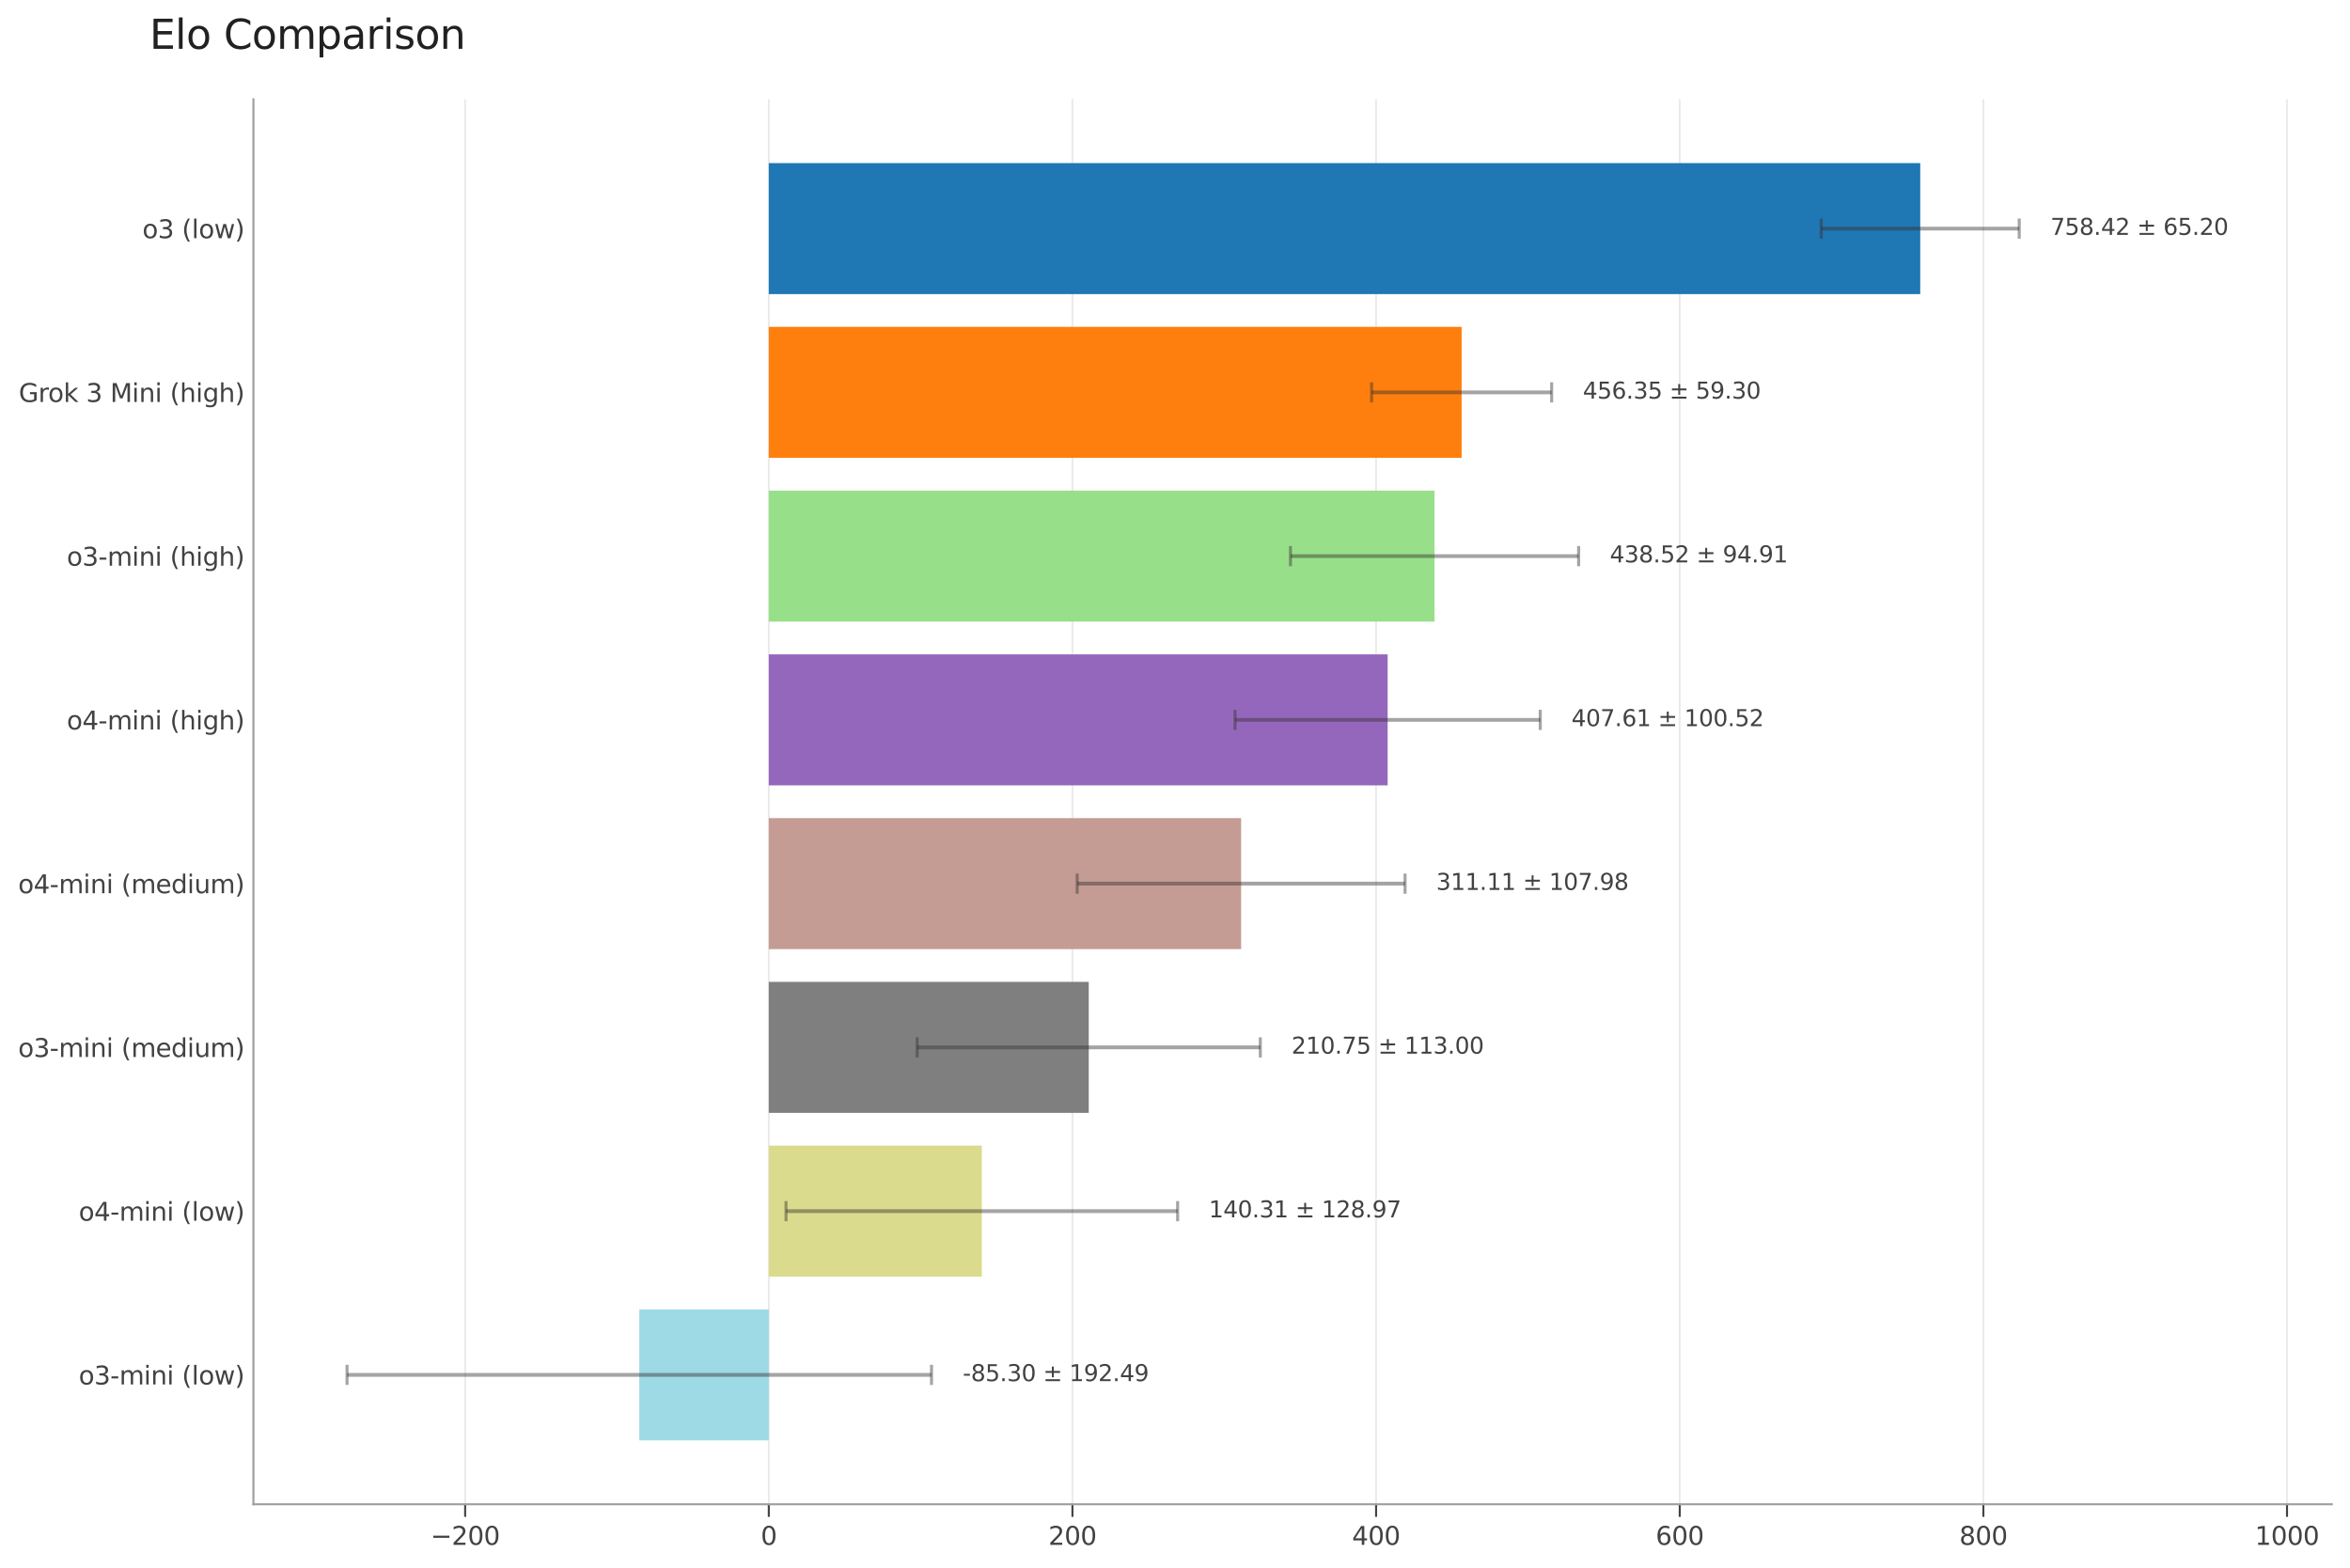 <?xml version="1.0" encoding="utf-8" standalone="no"?>
<!DOCTYPE svg PUBLIC "-//W3C//DTD SVG 1.1//EN"
  "http://www.w3.org/Graphics/SVG/1.1/DTD/svg11.dtd">
<svg xmlns:xlink="http://www.w3.org/1999/xlink" width="931.983pt" height="621.916pt" viewBox="0 0 931.983 621.916" xmlns="http://www.w3.org/2000/svg" version="1.1">
 <defs>
  <style type="text/css">*{stroke-linejoin: round; stroke-linecap: butt}</style>
 </defs>
 <g id="figure_1">
  <g id="patch_1">
   <path d="M 0 621.916 
L 931.983 621.916 
L 931.983 0 
L 0 0 
z
" style="fill: #ffffff"/>
  </g>
  <g id="axes_1">
   <g id="patch_2">
    <path d="M 100.503 596.538 
L 924.783 596.538 
L 924.783 39.358 
L 100.503 39.358 
z
" style="fill: #ffffff"/>
   </g>
   <g id="matplotlib.axis_1">
    <g id="xtick_1">
     <g id="line2d_1">
      <path d="M 184.475 596.538 
L 184.475 39.358 
" clip-path="url(#pe2aec7014b)" style="fill: none; stroke: #e0e0e0; stroke-opacity: 0.7; stroke-width: 0.7; stroke-linecap: square"/>
     </g>
     <g id="line2d_2">
      <defs>
       <path id="mee809b04c8" d="M 0 0 
L 0 5 
" style="stroke: #424242; stroke-width: 0.8"/>
      </defs>
      <g>
       <use xlink:href="#mee809b04c8" x="184.475" y="596.538" style="fill: #424242; stroke: #424242; stroke-width: 0.8"/>
      </g>
     </g>
     <g id="text_1">
      <!-- −200 -->
      <g style="fill: #424242" transform="translate(170.741 612.636) scale(0.1 -0.1)">
       <defs>
        <path id="DejaVuSans-2212" d="M 678 2272 
L 4684 2272 
L 4684 1741 
L 678 1741 
L 678 2272 
z
" transform="scale(0.016)"/>
        <path id="DejaVuSans-32" d="M 1228 531 
L 3431 531 
L 3431 0 
L 469 0 
L 469 531 
Q 828 903 1448 1529 
Q 2069 2156 2228 2338 
Q 2531 2678 2651 2914 
Q 2772 3150 2772 3378 
Q 2772 3750 2511 3984 
Q 2250 4219 1831 4219 
Q 1534 4219 1204 4116 
Q 875 4013 500 3803 
L 500 4441 
Q 881 4594 1212 4672 
Q 1544 4750 1819 4750 
Q 2544 4750 2975 4387 
Q 3406 4025 3406 3419 
Q 3406 3131 3298 2873 
Q 3191 2616 2906 2266 
Q 2828 2175 2409 1742 
Q 1991 1309 1228 531 
z
" transform="scale(0.016)"/>
        <path id="DejaVuSans-30" d="M 2034 4250 
Q 1547 4250 1301 3770 
Q 1056 3291 1056 2328 
Q 1056 1369 1301 889 
Q 1547 409 2034 409 
Q 2525 409 2770 889 
Q 3016 1369 3016 2328 
Q 3016 3291 2770 3770 
Q 2525 4250 2034 4250 
z
M 2034 4750 
Q 2819 4750 3233 4129 
Q 3647 3509 3647 2328 
Q 3647 1150 3233 529 
Q 2819 -91 2034 -91 
Q 1250 -91 836 529 
Q 422 1150 422 2328 
Q 422 3509 836 4129 
Q 1250 4750 2034 4750 
z
" transform="scale(0.016)"/>
       </defs>
       <use xlink:href="#DejaVuSans-2212"/>
       <use xlink:href="#DejaVuSans-32" transform="translate(83.789 0)"/>
       <use xlink:href="#DejaVuSans-30" transform="translate(147.412 0)"/>
       <use xlink:href="#DejaVuSans-30" transform="translate(211.035 0)"/>
      </g>
     </g>
    </g>
    <g id="xtick_2">
     <g id="line2d_3">
      <path d="M 304.896 596.538 
L 304.896 39.358 
" clip-path="url(#pe2aec7014b)" style="fill: none; stroke: #e0e0e0; stroke-opacity: 0.7; stroke-width: 0.7; stroke-linecap: square"/>
     </g>
     <g id="line2d_4">
      <g>
       <use xlink:href="#mee809b04c8" x="304.896" y="596.538" style="fill: #424242; stroke: #424242; stroke-width: 0.8"/>
      </g>
     </g>
     <g id="text_2">
      <!-- 0 -->
      <g style="fill: #424242" transform="translate(301.715 612.636) scale(0.1 -0.1)">
       <use xlink:href="#DejaVuSans-30"/>
      </g>
     </g>
    </g>
    <g id="xtick_3">
     <g id="line2d_5">
      <path d="M 425.318 596.538 
L 425.318 39.358 
" clip-path="url(#pe2aec7014b)" style="fill: none; stroke: #e0e0e0; stroke-opacity: 0.7; stroke-width: 0.7; stroke-linecap: square"/>
     </g>
     <g id="line2d_6">
      <g>
       <use xlink:href="#mee809b04c8" x="425.318" y="596.538" style="fill: #424242; stroke: #424242; stroke-width: 0.8"/>
      </g>
     </g>
     <g id="text_3">
      <!-- 200 -->
      <g style="fill: #424242" transform="translate(415.774 612.636) scale(0.1 -0.1)">
       <use xlink:href="#DejaVuSans-32"/>
       <use xlink:href="#DejaVuSans-30" transform="translate(63.623 0)"/>
       <use xlink:href="#DejaVuSans-30" transform="translate(127.246 0)"/>
      </g>
     </g>
    </g>
    <g id="xtick_4">
     <g id="line2d_7">
      <path d="M 545.74 596.538 
L 545.74 39.358 
" clip-path="url(#pe2aec7014b)" style="fill: none; stroke: #e0e0e0; stroke-opacity: 0.7; stroke-width: 0.7; stroke-linecap: square"/>
     </g>
     <g id="line2d_8">
      <g>
       <use xlink:href="#mee809b04c8" x="545.74" y="596.538" style="fill: #424242; stroke: #424242; stroke-width: 0.8"/>
      </g>
     </g>
     <g id="text_4">
      <!-- 400 -->
      <g style="fill: #424242" transform="translate(536.196 612.636) scale(0.1 -0.1)">
       <defs>
        <path id="DejaVuSans-34" d="M 2419 4116 
L 825 1625 
L 2419 1625 
L 2419 4116 
z
M 2253 4666 
L 3047 4666 
L 3047 1625 
L 3713 1625 
L 3713 1100 
L 3047 1100 
L 3047 0 
L 2419 0 
L 2419 1100 
L 313 1100 
L 313 1709 
L 2253 4666 
z
" transform="scale(0.016)"/>
       </defs>
       <use xlink:href="#DejaVuSans-34"/>
       <use xlink:href="#DejaVuSans-30" transform="translate(63.623 0)"/>
       <use xlink:href="#DejaVuSans-30" transform="translate(127.246 0)"/>
      </g>
     </g>
    </g>
    <g id="xtick_5">
     <g id="line2d_9">
      <path d="M 666.161 596.538 
L 666.161 39.358 
" clip-path="url(#pe2aec7014b)" style="fill: none; stroke: #e0e0e0; stroke-opacity: 0.7; stroke-width: 0.7; stroke-linecap: square"/>
     </g>
     <g id="line2d_10">
      <g>
       <use xlink:href="#mee809b04c8" x="666.161" y="596.538" style="fill: #424242; stroke: #424242; stroke-width: 0.8"/>
      </g>
     </g>
     <g id="text_5">
      <!-- 600 -->
      <g style="fill: #424242" transform="translate(656.618 612.636) scale(0.1 -0.1)">
       <defs>
        <path id="DejaVuSans-36" d="M 2113 2584 
Q 1688 2584 1439 2293 
Q 1191 2003 1191 1497 
Q 1191 994 1439 701 
Q 1688 409 2113 409 
Q 2538 409 2786 701 
Q 3034 994 3034 1497 
Q 3034 2003 2786 2293 
Q 2538 2584 2113 2584 
z
M 3366 4563 
L 3366 3988 
Q 3128 4100 2886 4159 
Q 2644 4219 2406 4219 
Q 1781 4219 1451 3797 
Q 1122 3375 1075 2522 
Q 1259 2794 1537 2939 
Q 1816 3084 2150 3084 
Q 2853 3084 3261 2657 
Q 3669 2231 3669 1497 
Q 3669 778 3244 343 
Q 2819 -91 2113 -91 
Q 1303 -91 875 529 
Q 447 1150 447 2328 
Q 447 3434 972 4092 
Q 1497 4750 2381 4750 
Q 2619 4750 2861 4703 
Q 3103 4656 3366 4563 
z
" transform="scale(0.016)"/>
       </defs>
       <use xlink:href="#DejaVuSans-36"/>
       <use xlink:href="#DejaVuSans-30" transform="translate(63.623 0)"/>
       <use xlink:href="#DejaVuSans-30" transform="translate(127.246 0)"/>
      </g>
     </g>
    </g>
    <g id="xtick_6">
     <g id="line2d_11">
      <path d="M 786.583 596.538 
L 786.583 39.358 
" clip-path="url(#pe2aec7014b)" style="fill: none; stroke: #e0e0e0; stroke-opacity: 0.7; stroke-width: 0.7; stroke-linecap: square"/>
     </g>
     <g id="line2d_12">
      <g>
       <use xlink:href="#mee809b04c8" x="786.583" y="596.538" style="fill: #424242; stroke: #424242; stroke-width: 0.8"/>
      </g>
     </g>
     <g id="text_6">
      <!-- 800 -->
      <g style="fill: #424242" transform="translate(777.039 612.636) scale(0.1 -0.1)">
       <defs>
        <path id="DejaVuSans-38" d="M 2034 2216 
Q 1584 2216 1326 1975 
Q 1069 1734 1069 1313 
Q 1069 891 1326 650 
Q 1584 409 2034 409 
Q 2484 409 2743 651 
Q 3003 894 3003 1313 
Q 3003 1734 2745 1975 
Q 2488 2216 2034 2216 
z
M 1403 2484 
Q 997 2584 770 2862 
Q 544 3141 544 3541 
Q 544 4100 942 4425 
Q 1341 4750 2034 4750 
Q 2731 4750 3128 4425 
Q 3525 4100 3525 3541 
Q 3525 3141 3298 2862 
Q 3072 2584 2669 2484 
Q 3125 2378 3379 2068 
Q 3634 1759 3634 1313 
Q 3634 634 3220 271 
Q 2806 -91 2034 -91 
Q 1263 -91 848 271 
Q 434 634 434 1313 
Q 434 1759 690 2068 
Q 947 2378 1403 2484 
z
M 1172 3481 
Q 1172 3119 1398 2916 
Q 1625 2713 2034 2713 
Q 2441 2713 2670 2916 
Q 2900 3119 2900 3481 
Q 2900 3844 2670 4047 
Q 2441 4250 2034 4250 
Q 1625 4250 1398 4047 
Q 1172 3844 1172 3481 
z
" transform="scale(0.016)"/>
       </defs>
       <use xlink:href="#DejaVuSans-38"/>
       <use xlink:href="#DejaVuSans-30" transform="translate(63.623 0)"/>
       <use xlink:href="#DejaVuSans-30" transform="translate(127.246 0)"/>
      </g>
     </g>
    </g>
    <g id="xtick_7">
     <g id="line2d_13">
      <path d="M 907.005 596.538 
L 907.005 39.358 
" clip-path="url(#pe2aec7014b)" style="fill: none; stroke: #e0e0e0; stroke-opacity: 0.7; stroke-width: 0.7; stroke-linecap: square"/>
     </g>
     <g id="line2d_14">
      <g>
       <use xlink:href="#mee809b04c8" x="907.005" y="596.538" style="fill: #424242; stroke: #424242; stroke-width: 0.8"/>
      </g>
     </g>
     <g id="text_7">
      <!-- 1000 -->
      <g style="fill: #424242" transform="translate(894.28 612.636) scale(0.1 -0.1)">
       <defs>
        <path id="DejaVuSans-31" d="M 794 531 
L 1825 531 
L 1825 4091 
L 703 3866 
L 703 4441 
L 1819 4666 
L 2450 4666 
L 2450 531 
L 3481 531 
L 3481 0 
L 794 0 
L 794 531 
z
" transform="scale(0.016)"/>
       </defs>
       <use xlink:href="#DejaVuSans-31"/>
       <use xlink:href="#DejaVuSans-30" transform="translate(63.623 0)"/>
       <use xlink:href="#DejaVuSans-30" transform="translate(127.246 0)"/>
       <use xlink:href="#DejaVuSans-30" transform="translate(190.869 0)"/>
      </g>
     </g>
    </g>
   </g>
   <g id="matplotlib.axis_2">
    <g id="ytick_1">
     <g id="line2d_15"/>
     <g id="text_8">
      <!-- o3 (low) -->
      <g style="fill: #424242" transform="translate(56.466 94.459) scale(0.1 -0.1)">
       <defs>
        <path id="DejaVuSans-6f" d="M 1959 3097 
Q 1497 3097 1228 2736 
Q 959 2375 959 1747 
Q 959 1119 1226 758 
Q 1494 397 1959 397 
Q 2419 397 2687 759 
Q 2956 1122 2956 1747 
Q 2956 2369 2687 2733 
Q 2419 3097 1959 3097 
z
M 1959 3584 
Q 2709 3584 3137 3096 
Q 3566 2609 3566 1747 
Q 3566 888 3137 398 
Q 2709 -91 1959 -91 
Q 1206 -91 779 398 
Q 353 888 353 1747 
Q 353 2609 779 3096 
Q 1206 3584 1959 3584 
z
" transform="scale(0.016)"/>
        <path id="DejaVuSans-33" d="M 2597 2516 
Q 3050 2419 3304 2112 
Q 3559 1806 3559 1356 
Q 3559 666 3084 287 
Q 2609 -91 1734 -91 
Q 1441 -91 1130 -33 
Q 819 25 488 141 
L 488 750 
Q 750 597 1062 519 
Q 1375 441 1716 441 
Q 2309 441 2620 675 
Q 2931 909 2931 1356 
Q 2931 1769 2642 2001 
Q 2353 2234 1838 2234 
L 1294 2234 
L 1294 2753 
L 1863 2753 
Q 2328 2753 2575 2939 
Q 2822 3125 2822 3475 
Q 2822 3834 2567 4026 
Q 2313 4219 1838 4219 
Q 1578 4219 1281 4162 
Q 984 4106 628 3988 
L 628 4550 
Q 988 4650 1302 4700 
Q 1616 4750 1894 4750 
Q 2613 4750 3031 4423 
Q 3450 4097 3450 3541 
Q 3450 3153 3228 2886 
Q 3006 2619 2597 2516 
z
" transform="scale(0.016)"/>
        <path id="DejaVuSans-20" transform="scale(0.016)"/>
        <path id="DejaVuSans-28" d="M 1984 4856 
Q 1566 4138 1362 3434 
Q 1159 2731 1159 2009 
Q 1159 1288 1364 580 
Q 1569 -128 1984 -844 
L 1484 -844 
Q 1016 -109 783 600 
Q 550 1309 550 2009 
Q 550 2706 781 3412 
Q 1013 4119 1484 4856 
L 1984 4856 
z
" transform="scale(0.016)"/>
        <path id="DejaVuSans-6c" d="M 603 4863 
L 1178 4863 
L 1178 0 
L 603 0 
L 603 4863 
z
" transform="scale(0.016)"/>
        <path id="DejaVuSans-77" d="M 269 3500 
L 844 3500 
L 1563 769 
L 2278 3500 
L 2956 3500 
L 3675 769 
L 4391 3500 
L 4966 3500 
L 4050 0 
L 3372 0 
L 2619 2869 
L 1863 0 
L 1184 0 
L 269 3500 
z
" transform="scale(0.016)"/>
        <path id="DejaVuSans-29" d="M 513 4856 
L 1013 4856 
Q 1481 4119 1714 3412 
Q 1947 2706 1947 2009 
Q 1947 1309 1714 600 
Q 1481 -109 1013 -844 
L 513 -844 
Q 928 -128 1133 580 
Q 1338 1288 1338 2009 
Q 1338 2731 1133 3434 
Q 928 4138 513 4856 
z
" transform="scale(0.016)"/>
       </defs>
       <use xlink:href="#DejaVuSans-6f"/>
       <use xlink:href="#DejaVuSans-33" transform="translate(61.182 0)"/>
       <use xlink:href="#DejaVuSans-20" transform="translate(124.805 0)"/>
       <use xlink:href="#DejaVuSans-28" transform="translate(156.592 0)"/>
       <use xlink:href="#DejaVuSans-6c" transform="translate(195.605 0)"/>
       <use xlink:href="#DejaVuSans-6f" transform="translate(223.389 0)"/>
       <use xlink:href="#DejaVuSans-77" transform="translate(284.57 0)"/>
       <use xlink:href="#DejaVuSans-29" transform="translate(366.357 0)"/>
      </g>
     </g>
    </g>
    <g id="ytick_2">
     <g id="line2d_16"/>
     <g id="text_9">
      <!-- Grok 3 Mini (high) -->
      <g style="fill: #424242" transform="translate(7.436 159.398) scale(0.1 -0.1)">
       <defs>
        <path id="DejaVuSans-47" d="M 3809 666 
L 3809 1919 
L 2778 1919 
L 2778 2438 
L 4434 2438 
L 4434 434 
Q 4069 175 3628 42 
Q 3188 -91 2688 -91 
Q 1594 -91 976 548 
Q 359 1188 359 2328 
Q 359 3472 976 4111 
Q 1594 4750 2688 4750 
Q 3144 4750 3555 4637 
Q 3966 4525 4313 4306 
L 4313 3634 
Q 3963 3931 3569 4081 
Q 3175 4231 2741 4231 
Q 1884 4231 1454 3753 
Q 1025 3275 1025 2328 
Q 1025 1384 1454 906 
Q 1884 428 2741 428 
Q 3075 428 3337 486 
Q 3600 544 3809 666 
z
" transform="scale(0.016)"/>
        <path id="DejaVuSans-72" d="M 2631 2963 
Q 2534 3019 2420 3045 
Q 2306 3072 2169 3072 
Q 1681 3072 1420 2755 
Q 1159 2438 1159 1844 
L 1159 0 
L 581 0 
L 581 3500 
L 1159 3500 
L 1159 2956 
Q 1341 3275 1631 3429 
Q 1922 3584 2338 3584 
Q 2397 3584 2469 3576 
Q 2541 3569 2628 3553 
L 2631 2963 
z
" transform="scale(0.016)"/>
        <path id="DejaVuSans-6b" d="M 581 4863 
L 1159 4863 
L 1159 1991 
L 2875 3500 
L 3609 3500 
L 1753 1863 
L 3688 0 
L 2938 0 
L 1159 1709 
L 1159 0 
L 581 0 
L 581 4863 
z
" transform="scale(0.016)"/>
        <path id="DejaVuSans-4d" d="M 628 4666 
L 1569 4666 
L 2759 1491 
L 3956 4666 
L 4897 4666 
L 4897 0 
L 4281 0 
L 4281 4097 
L 3078 897 
L 2444 897 
L 1241 4097 
L 1241 0 
L 628 0 
L 628 4666 
z
" transform="scale(0.016)"/>
        <path id="DejaVuSans-69" d="M 603 3500 
L 1178 3500 
L 1178 0 
L 603 0 
L 603 3500 
z
M 603 4863 
L 1178 4863 
L 1178 4134 
L 603 4134 
L 603 4863 
z
" transform="scale(0.016)"/>
        <path id="DejaVuSans-6e" d="M 3513 2113 
L 3513 0 
L 2938 0 
L 2938 2094 
Q 2938 2591 2744 2837 
Q 2550 3084 2163 3084 
Q 1697 3084 1428 2787 
Q 1159 2491 1159 1978 
L 1159 0 
L 581 0 
L 581 3500 
L 1159 3500 
L 1159 2956 
Q 1366 3272 1645 3428 
Q 1925 3584 2291 3584 
Q 2894 3584 3203 3211 
Q 3513 2838 3513 2113 
z
" transform="scale(0.016)"/>
        <path id="DejaVuSans-68" d="M 3513 2113 
L 3513 0 
L 2938 0 
L 2938 2094 
Q 2938 2591 2744 2837 
Q 2550 3084 2163 3084 
Q 1697 3084 1428 2787 
Q 1159 2491 1159 1978 
L 1159 0 
L 581 0 
L 581 4863 
L 1159 4863 
L 1159 2956 
Q 1366 3272 1645 3428 
Q 1925 3584 2291 3584 
Q 2894 3584 3203 3211 
Q 3513 2838 3513 2113 
z
" transform="scale(0.016)"/>
        <path id="DejaVuSans-67" d="M 2906 1791 
Q 2906 2416 2648 2759 
Q 2391 3103 1925 3103 
Q 1463 3103 1205 2759 
Q 947 2416 947 1791 
Q 947 1169 1205 825 
Q 1463 481 1925 481 
Q 2391 481 2648 825 
Q 2906 1169 2906 1791 
z
M 3481 434 
Q 3481 -459 3084 -895 
Q 2688 -1331 1869 -1331 
Q 1566 -1331 1297 -1286 
Q 1028 -1241 775 -1147 
L 775 -588 
Q 1028 -725 1275 -790 
Q 1522 -856 1778 -856 
Q 2344 -856 2625 -561 
Q 2906 -266 2906 331 
L 2906 616 
Q 2728 306 2450 153 
Q 2172 0 1784 0 
Q 1141 0 747 490 
Q 353 981 353 1791 
Q 353 2603 747 3093 
Q 1141 3584 1784 3584 
Q 2172 3584 2450 3431 
Q 2728 3278 2906 2969 
L 2906 3500 
L 3481 3500 
L 3481 434 
z
" transform="scale(0.016)"/>
       </defs>
       <use xlink:href="#DejaVuSans-47"/>
       <use xlink:href="#DejaVuSans-72" transform="translate(77.49 0)"/>
       <use xlink:href="#DejaVuSans-6f" transform="translate(116.354 0)"/>
       <use xlink:href="#DejaVuSans-6b" transform="translate(177.535 0)"/>
       <use xlink:href="#DejaVuSans-20" transform="translate(235.445 0)"/>
       <use xlink:href="#DejaVuSans-33" transform="translate(267.232 0)"/>
       <use xlink:href="#DejaVuSans-20" transform="translate(330.855 0)"/>
       <use xlink:href="#DejaVuSans-4d" transform="translate(362.643 0)"/>
       <use xlink:href="#DejaVuSans-69" transform="translate(448.922 0)"/>
       <use xlink:href="#DejaVuSans-6e" transform="translate(476.705 0)"/>
       <use xlink:href="#DejaVuSans-69" transform="translate(540.084 0)"/>
       <use xlink:href="#DejaVuSans-20" transform="translate(567.867 0)"/>
       <use xlink:href="#DejaVuSans-28" transform="translate(599.654 0)"/>
       <use xlink:href="#DejaVuSans-68" transform="translate(638.668 0)"/>
       <use xlink:href="#DejaVuSans-69" transform="translate(702.047 0)"/>
       <use xlink:href="#DejaVuSans-67" transform="translate(729.83 0)"/>
       <use xlink:href="#DejaVuSans-68" transform="translate(793.307 0)"/>
       <use xlink:href="#DejaVuSans-29" transform="translate(856.686 0)"/>
      </g>
     </g>
    </g>
    <g id="ytick_3">
     <g id="line2d_17"/>
     <g id="text_10">
      <!-- o3-mini (high) -->
      <g style="fill: #424242" transform="translate(26.497 224.338) scale(0.1 -0.1)">
       <defs>
        <path id="DejaVuSans-2d" d="M 313 2009 
L 1997 2009 
L 1997 1497 
L 313 1497 
L 313 2009 
z
" transform="scale(0.016)"/>
        <path id="DejaVuSans-6d" d="M 3328 2828 
Q 3544 3216 3844 3400 
Q 4144 3584 4550 3584 
Q 5097 3584 5394 3201 
Q 5691 2819 5691 2113 
L 5691 0 
L 5113 0 
L 5113 2094 
Q 5113 2597 4934 2840 
Q 4756 3084 4391 3084 
Q 3944 3084 3684 2787 
Q 3425 2491 3425 1978 
L 3425 0 
L 2847 0 
L 2847 2094 
Q 2847 2600 2669 2842 
Q 2491 3084 2119 3084 
Q 1678 3084 1418 2786 
Q 1159 2488 1159 1978 
L 1159 0 
L 581 0 
L 581 3500 
L 1159 3500 
L 1159 2956 
Q 1356 3278 1631 3431 
Q 1906 3584 2284 3584 
Q 2666 3584 2933 3390 
Q 3200 3197 3328 2828 
z
" transform="scale(0.016)"/>
       </defs>
       <use xlink:href="#DejaVuSans-6f"/>
       <use xlink:href="#DejaVuSans-33" transform="translate(61.182 0)"/>
       <use xlink:href="#DejaVuSans-2d" transform="translate(124.805 0)"/>
       <use xlink:href="#DejaVuSans-6d" transform="translate(160.889 0)"/>
       <use xlink:href="#DejaVuSans-69" transform="translate(258.301 0)"/>
       <use xlink:href="#DejaVuSans-6e" transform="translate(286.084 0)"/>
       <use xlink:href="#DejaVuSans-69" transform="translate(349.463 0)"/>
       <use xlink:href="#DejaVuSans-20" transform="translate(377.246 0)"/>
       <use xlink:href="#DejaVuSans-28" transform="translate(409.033 0)"/>
       <use xlink:href="#DejaVuSans-68" transform="translate(448.047 0)"/>
       <use xlink:href="#DejaVuSans-69" transform="translate(511.426 0)"/>
       <use xlink:href="#DejaVuSans-67" transform="translate(539.209 0)"/>
       <use xlink:href="#DejaVuSans-68" transform="translate(602.686 0)"/>
       <use xlink:href="#DejaVuSans-29" transform="translate(666.064 0)"/>
      </g>
     </g>
    </g>
    <g id="ytick_4">
     <g id="line2d_18"/>
     <g id="text_11">
      <!-- o4-mini (high) -->
      <g style="fill: #424242" transform="translate(26.497 289.277) scale(0.1 -0.1)">
       <use xlink:href="#DejaVuSans-6f"/>
       <use xlink:href="#DejaVuSans-34" transform="translate(61.182 0)"/>
       <use xlink:href="#DejaVuSans-2d" transform="translate(124.805 0)"/>
       <use xlink:href="#DejaVuSans-6d" transform="translate(160.889 0)"/>
       <use xlink:href="#DejaVuSans-69" transform="translate(258.301 0)"/>
       <use xlink:href="#DejaVuSans-6e" transform="translate(286.084 0)"/>
       <use xlink:href="#DejaVuSans-69" transform="translate(349.463 0)"/>
       <use xlink:href="#DejaVuSans-20" transform="translate(377.246 0)"/>
       <use xlink:href="#DejaVuSans-28" transform="translate(409.033 0)"/>
       <use xlink:href="#DejaVuSans-68" transform="translate(448.047 0)"/>
       <use xlink:href="#DejaVuSans-69" transform="translate(511.426 0)"/>
       <use xlink:href="#DejaVuSans-67" transform="translate(539.209 0)"/>
       <use xlink:href="#DejaVuSans-68" transform="translate(602.686 0)"/>
       <use xlink:href="#DejaVuSans-29" transform="translate(666.064 0)"/>
      </g>
     </g>
    </g>
    <g id="ytick_5">
     <g id="line2d_19"/>
     <g id="text_12">
      <!-- o4-mini (medium) -->
      <g style="fill: #424242" transform="translate(7.2 354.216) scale(0.1 -0.1)">
       <defs>
        <path id="DejaVuSans-65" d="M 3597 1894 
L 3597 1613 
L 953 1613 
Q 991 1019 1311 708 
Q 1631 397 2203 397 
Q 2534 397 2845 478 
Q 3156 559 3463 722 
L 3463 178 
Q 3153 47 2828 -22 
Q 2503 -91 2169 -91 
Q 1331 -91 842 396 
Q 353 884 353 1716 
Q 353 2575 817 3079 
Q 1281 3584 2069 3584 
Q 2775 3584 3186 3129 
Q 3597 2675 3597 1894 
z
M 3022 2063 
Q 3016 2534 2758 2815 
Q 2500 3097 2075 3097 
Q 1594 3097 1305 2825 
Q 1016 2553 972 2059 
L 3022 2063 
z
" transform="scale(0.016)"/>
        <path id="DejaVuSans-64" d="M 2906 2969 
L 2906 4863 
L 3481 4863 
L 3481 0 
L 2906 0 
L 2906 525 
Q 2725 213 2448 61 
Q 2172 -91 1784 -91 
Q 1150 -91 751 415 
Q 353 922 353 1747 
Q 353 2572 751 3078 
Q 1150 3584 1784 3584 
Q 2172 3584 2448 3432 
Q 2725 3281 2906 2969 
z
M 947 1747 
Q 947 1113 1208 752 
Q 1469 391 1925 391 
Q 2381 391 2643 752 
Q 2906 1113 2906 1747 
Q 2906 2381 2643 2742 
Q 2381 3103 1925 3103 
Q 1469 3103 1208 2742 
Q 947 2381 947 1747 
z
" transform="scale(0.016)"/>
        <path id="DejaVuSans-75" d="M 544 1381 
L 544 3500 
L 1119 3500 
L 1119 1403 
Q 1119 906 1312 657 
Q 1506 409 1894 409 
Q 2359 409 2629 706 
Q 2900 1003 2900 1516 
L 2900 3500 
L 3475 3500 
L 3475 0 
L 2900 0 
L 2900 538 
Q 2691 219 2414 64 
Q 2138 -91 1772 -91 
Q 1169 -91 856 284 
Q 544 659 544 1381 
z
M 1991 3584 
L 1991 3584 
z
" transform="scale(0.016)"/>
       </defs>
       <use xlink:href="#DejaVuSans-6f"/>
       <use xlink:href="#DejaVuSans-34" transform="translate(61.182 0)"/>
       <use xlink:href="#DejaVuSans-2d" transform="translate(124.805 0)"/>
       <use xlink:href="#DejaVuSans-6d" transform="translate(160.889 0)"/>
       <use xlink:href="#DejaVuSans-69" transform="translate(258.301 0)"/>
       <use xlink:href="#DejaVuSans-6e" transform="translate(286.084 0)"/>
       <use xlink:href="#DejaVuSans-69" transform="translate(349.463 0)"/>
       <use xlink:href="#DejaVuSans-20" transform="translate(377.246 0)"/>
       <use xlink:href="#DejaVuSans-28" transform="translate(409.033 0)"/>
       <use xlink:href="#DejaVuSans-6d" transform="translate(448.047 0)"/>
       <use xlink:href="#DejaVuSans-65" transform="translate(545.459 0)"/>
       <use xlink:href="#DejaVuSans-64" transform="translate(606.982 0)"/>
       <use xlink:href="#DejaVuSans-69" transform="translate(670.459 0)"/>
       <use xlink:href="#DejaVuSans-75" transform="translate(698.242 0)"/>
       <use xlink:href="#DejaVuSans-6d" transform="translate(761.621 0)"/>
       <use xlink:href="#DejaVuSans-29" transform="translate(859.033 0)"/>
      </g>
     </g>
    </g>
    <g id="ytick_6">
     <g id="line2d_20"/>
     <g id="text_13">
      <!-- o3-mini (medium) -->
      <g style="fill: #424242" transform="translate(7.2 419.156) scale(0.1 -0.1)">
       <use xlink:href="#DejaVuSans-6f"/>
       <use xlink:href="#DejaVuSans-33" transform="translate(61.182 0)"/>
       <use xlink:href="#DejaVuSans-2d" transform="translate(124.805 0)"/>
       <use xlink:href="#DejaVuSans-6d" transform="translate(160.889 0)"/>
       <use xlink:href="#DejaVuSans-69" transform="translate(258.301 0)"/>
       <use xlink:href="#DejaVuSans-6e" transform="translate(286.084 0)"/>
       <use xlink:href="#DejaVuSans-69" transform="translate(349.463 0)"/>
       <use xlink:href="#DejaVuSans-20" transform="translate(377.246 0)"/>
       <use xlink:href="#DejaVuSans-28" transform="translate(409.033 0)"/>
       <use xlink:href="#DejaVuSans-6d" transform="translate(448.047 0)"/>
       <use xlink:href="#DejaVuSans-65" transform="translate(545.459 0)"/>
       <use xlink:href="#DejaVuSans-64" transform="translate(606.982 0)"/>
       <use xlink:href="#DejaVuSans-69" transform="translate(670.459 0)"/>
       <use xlink:href="#DejaVuSans-75" transform="translate(698.242 0)"/>
       <use xlink:href="#DejaVuSans-6d" transform="translate(761.621 0)"/>
       <use xlink:href="#DejaVuSans-29" transform="translate(859.033 0)"/>
      </g>
     </g>
    </g>
    <g id="ytick_7">
     <g id="line2d_21"/>
     <g id="text_14">
      <!-- o4-mini (low) -->
      <g style="fill: #424242" transform="translate(31.223 484.095) scale(0.1 -0.1)">
       <use xlink:href="#DejaVuSans-6f"/>
       <use xlink:href="#DejaVuSans-34" transform="translate(61.182 0)"/>
       <use xlink:href="#DejaVuSans-2d" transform="translate(124.805 0)"/>
       <use xlink:href="#DejaVuSans-6d" transform="translate(160.889 0)"/>
       <use xlink:href="#DejaVuSans-69" transform="translate(258.301 0)"/>
       <use xlink:href="#DejaVuSans-6e" transform="translate(286.084 0)"/>
       <use xlink:href="#DejaVuSans-69" transform="translate(349.463 0)"/>
       <use xlink:href="#DejaVuSans-20" transform="translate(377.246 0)"/>
       <use xlink:href="#DejaVuSans-28" transform="translate(409.033 0)"/>
       <use xlink:href="#DejaVuSans-6c" transform="translate(448.047 0)"/>
       <use xlink:href="#DejaVuSans-6f" transform="translate(475.83 0)"/>
       <use xlink:href="#DejaVuSans-77" transform="translate(537.012 0)"/>
       <use xlink:href="#DejaVuSans-29" transform="translate(618.799 0)"/>
      </g>
     </g>
    </g>
    <g id="ytick_8">
     <g id="line2d_22"/>
     <g id="text_15">
      <!-- o3-mini (low) -->
      <g style="fill: #424242" transform="translate(31.223 549.035) scale(0.1 -0.1)">
       <use xlink:href="#DejaVuSans-6f"/>
       <use xlink:href="#DejaVuSans-33" transform="translate(61.182 0)"/>
       <use xlink:href="#DejaVuSans-2d" transform="translate(124.805 0)"/>
       <use xlink:href="#DejaVuSans-6d" transform="translate(160.889 0)"/>
       <use xlink:href="#DejaVuSans-69" transform="translate(258.301 0)"/>
       <use xlink:href="#DejaVuSans-6e" transform="translate(286.084 0)"/>
       <use xlink:href="#DejaVuSans-69" transform="translate(349.463 0)"/>
       <use xlink:href="#DejaVuSans-20" transform="translate(377.246 0)"/>
       <use xlink:href="#DejaVuSans-28" transform="translate(409.033 0)"/>
       <use xlink:href="#DejaVuSans-6c" transform="translate(448.047 0)"/>
       <use xlink:href="#DejaVuSans-6f" transform="translate(475.83 0)"/>
       <use xlink:href="#DejaVuSans-77" transform="translate(537.012 0)"/>
       <use xlink:href="#DejaVuSans-29" transform="translate(618.799 0)"/>
      </g>
     </g>
    </g>
   </g>
   <g id="patch_3">
    <path d="M 304.896 64.684 
L 761.546 64.684 
L 761.546 116.635 
L 304.896 116.635 
z
" clip-path="url(#pe2aec7014b)" style="fill: #1f77b4"/>
   </g>
   <g id="patch_4">
    <path d="M 304.896 129.623 
L 579.666 129.623 
L 579.666 181.575 
L 304.896 181.575 
z
" clip-path="url(#pe2aec7014b)" style="fill: #ff7f0e"/>
   </g>
   <g id="patch_5">
    <path d="M 304.896 194.563 
L 568.931 194.563 
L 568.931 246.514 
L 304.896 246.514 
z
" clip-path="url(#pe2aec7014b)" style="fill: #98df8a"/>
   </g>
   <g id="patch_6">
    <path d="M 304.896 259.502 
L 550.321 259.502 
L 550.321 311.454 
L 304.896 311.454 
z
" clip-path="url(#pe2aec7014b)" style="fill: #9467bd"/>
   </g>
   <g id="patch_7">
    <path d="M 304.896 324.441 
L 492.216 324.441 
L 492.216 376.393 
L 304.896 376.393 
z
" clip-path="url(#pe2aec7014b)" style="fill: #c49c94"/>
   </g>
   <g id="patch_8">
    <path d="M 304.896 389.381 
L 431.788 389.381 
L 431.788 441.332 
L 304.896 441.332 
z
" clip-path="url(#pe2aec7014b)" style="fill: #7f7f7f"/>
   </g>
   <g id="patch_9">
    <path d="M 304.896 454.32 
L 389.377 454.32 
L 389.377 506.272 
L 304.896 506.272 
z
" clip-path="url(#pe2aec7014b)" style="fill: #dbdb8d"/>
   </g>
   <g id="patch_10">
    <path d="M 304.896 519.26 
L 253.536 519.26 
L 253.536 571.211 
L 304.896 571.211 
z
" clip-path="url(#pe2aec7014b)" style="fill: #9edae5"/>
   </g>
   <g id="LineCollection_1">
    <path d="M 722.286 90.66 
L 800.806 90.66 
" clip-path="url(#pe2aec7014b)" style="fill: none; stroke: #383131; stroke-opacity: 0.443; stroke-width: 1.5"/>
    <path d="M 543.961 155.599 
L 615.371 155.599 
" clip-path="url(#pe2aec7014b)" style="fill: none; stroke: #383131; stroke-opacity: 0.443; stroke-width: 1.5"/>
    <path d="M 511.786 220.538 
L 626.076 220.538 
" clip-path="url(#pe2aec7014b)" style="fill: none; stroke: #383131; stroke-opacity: 0.443; stroke-width: 1.5"/>
    <path d="M 489.799 285.478 
L 610.843 285.478 
" clip-path="url(#pe2aec7014b)" style="fill: none; stroke: #383131; stroke-opacity: 0.443; stroke-width: 1.5"/>
    <path d="M 427.203 350.417 
L 557.229 350.417 
" clip-path="url(#pe2aec7014b)" style="fill: none; stroke: #383131; stroke-opacity: 0.443; stroke-width: 1.5"/>
    <path d="M 363.749 415.357 
L 499.827 415.357 
" clip-path="url(#pe2aec7014b)" style="fill: none; stroke: #383131; stroke-opacity: 0.443; stroke-width: 1.5"/>
    <path d="M 311.723 480.296 
L 467.032 480.296 
" clip-path="url(#pe2aec7014b)" style="fill: none; stroke: #383131; stroke-opacity: 0.443; stroke-width: 1.5"/>
    <path d="M 137.635 545.235 
L 369.436 545.235 
" clip-path="url(#pe2aec7014b)" style="fill: none; stroke: #383131; stroke-opacity: 0.443; stroke-width: 1.5"/>
   </g>
   <g id="line2d_23">
    <defs>
     <path id="m898a8c225b" d="M 0 4 
L 0 -4 
" style="stroke: #383131; stroke-opacity: 0.443; stroke-width: 1.2"/>
    </defs>
    <g clip-path="url(#pe2aec7014b)">
     <use xlink:href="#m898a8c225b" x="722.286" y="90.66" style="fill: #383131; fill-opacity: 0.443; stroke: #383131; stroke-opacity: 0.443; stroke-width: 1.2"/>
     <use xlink:href="#m898a8c225b" x="543.961" y="155.599" style="fill: #383131; fill-opacity: 0.443; stroke: #383131; stroke-opacity: 0.443; stroke-width: 1.2"/>
     <use xlink:href="#m898a8c225b" x="511.786" y="220.538" style="fill: #383131; fill-opacity: 0.443; stroke: #383131; stroke-opacity: 0.443; stroke-width: 1.2"/>
     <use xlink:href="#m898a8c225b" x="489.799" y="285.478" style="fill: #383131; fill-opacity: 0.443; stroke: #383131; stroke-opacity: 0.443; stroke-width: 1.2"/>
     <use xlink:href="#m898a8c225b" x="427.203" y="350.417" style="fill: #383131; fill-opacity: 0.443; stroke: #383131; stroke-opacity: 0.443; stroke-width: 1.2"/>
     <use xlink:href="#m898a8c225b" x="363.749" y="415.357" style="fill: #383131; fill-opacity: 0.443; stroke: #383131; stroke-opacity: 0.443; stroke-width: 1.2"/>
     <use xlink:href="#m898a8c225b" x="311.723" y="480.296" style="fill: #383131; fill-opacity: 0.443; stroke: #383131; stroke-opacity: 0.443; stroke-width: 1.2"/>
     <use xlink:href="#m898a8c225b" x="137.635" y="545.235" style="fill: #383131; fill-opacity: 0.443; stroke: #383131; stroke-opacity: 0.443; stroke-width: 1.2"/>
    </g>
   </g>
   <g id="line2d_24">
    <g clip-path="url(#pe2aec7014b)">
     <use xlink:href="#m898a8c225b" x="800.806" y="90.66" style="fill: #383131; fill-opacity: 0.443; stroke: #383131; stroke-opacity: 0.443; stroke-width: 1.2"/>
     <use xlink:href="#m898a8c225b" x="615.371" y="155.599" style="fill: #383131; fill-opacity: 0.443; stroke: #383131; stroke-opacity: 0.443; stroke-width: 1.2"/>
     <use xlink:href="#m898a8c225b" x="626.076" y="220.538" style="fill: #383131; fill-opacity: 0.443; stroke: #383131; stroke-opacity: 0.443; stroke-width: 1.2"/>
     <use xlink:href="#m898a8c225b" x="610.843" y="285.478" style="fill: #383131; fill-opacity: 0.443; stroke: #383131; stroke-opacity: 0.443; stroke-width: 1.2"/>
     <use xlink:href="#m898a8c225b" x="557.229" y="350.417" style="fill: #383131; fill-opacity: 0.443; stroke: #383131; stroke-opacity: 0.443; stroke-width: 1.2"/>
     <use xlink:href="#m898a8c225b" x="499.827" y="415.357" style="fill: #383131; fill-opacity: 0.443; stroke: #383131; stroke-opacity: 0.443; stroke-width: 1.2"/>
     <use xlink:href="#m898a8c225b" x="467.032" y="480.296" style="fill: #383131; fill-opacity: 0.443; stroke: #383131; stroke-opacity: 0.443; stroke-width: 1.2"/>
     <use xlink:href="#m898a8c225b" x="369.436" y="545.235" style="fill: #383131; fill-opacity: 0.443; stroke: #383131; stroke-opacity: 0.443; stroke-width: 1.2"/>
    </g>
   </g>
   <g id="patch_11">
    <path d="M 100.503 596.538 
L 100.503 39.358 
" style="fill: none; stroke: #9e9e9e; stroke-width: 0.8; stroke-linejoin: miter; stroke-linecap: square"/>
   </g>
   <g id="patch_12">
    <path d="M 100.503 596.538 
L 924.783 596.538 
" style="fill: none; stroke: #9e9e9e; stroke-width: 0.8; stroke-linejoin: miter; stroke-linecap: square"/>
   </g>
   <g id="text_16">
    <!-- 758.42 ± 65.20 -->
    <g style="fill: #424242" transform="translate(813.17 93.143) scale(0.09 -0.09)">
     <defs>
      <path id="DejaVuSans-37" d="M 525 4666 
L 3525 4666 
L 3525 4397 
L 1831 0 
L 1172 0 
L 2766 4134 
L 525 4134 
L 525 4666 
z
" transform="scale(0.016)"/>
      <path id="DejaVuSans-35" d="M 691 4666 
L 3169 4666 
L 3169 4134 
L 1269 4134 
L 1269 2991 
Q 1406 3038 1543 3061 
Q 1681 3084 1819 3084 
Q 2600 3084 3056 2656 
Q 3513 2228 3513 1497 
Q 3513 744 3044 326 
Q 2575 -91 1722 -91 
Q 1428 -91 1123 -41 
Q 819 9 494 109 
L 494 744 
Q 775 591 1075 516 
Q 1375 441 1709 441 
Q 2250 441 2565 725 
Q 2881 1009 2881 1497 
Q 2881 1984 2565 2268 
Q 2250 2553 1709 2553 
Q 1456 2553 1204 2497 
Q 953 2441 691 2322 
L 691 4666 
z
" transform="scale(0.016)"/>
      <path id="DejaVuSans-2e" d="M 684 794 
L 1344 794 
L 1344 0 
L 684 0 
L 684 794 
z
" transform="scale(0.016)"/>
      <path id="DejaVuSans-b1" d="M 2944 4013 
L 2944 2803 
L 4684 2803 
L 4684 2272 
L 2944 2272 
L 2944 1063 
L 2419 1063 
L 2419 2272 
L 678 2272 
L 678 2803 
L 2419 2803 
L 2419 4013 
L 2944 4013 
z
M 678 531 
L 4684 531 
L 4684 0 
L 678 0 
L 678 531 
z
" transform="scale(0.016)"/>
     </defs>
     <use xlink:href="#DejaVuSans-37"/>
     <use xlink:href="#DejaVuSans-35" transform="translate(63.623 0)"/>
     <use xlink:href="#DejaVuSans-38" transform="translate(127.246 0)"/>
     <use xlink:href="#DejaVuSans-2e" transform="translate(190.869 0)"/>
     <use xlink:href="#DejaVuSans-34" transform="translate(222.656 0)"/>
     <use xlink:href="#DejaVuSans-32" transform="translate(286.279 0)"/>
     <use xlink:href="#DejaVuSans-20" transform="translate(349.902 0)"/>
     <use xlink:href="#DejaVuSans-b1" transform="translate(381.689 0)"/>
     <use xlink:href="#DejaVuSans-20" transform="translate(465.479 0)"/>
     <use xlink:href="#DejaVuSans-36" transform="translate(497.266 0)"/>
     <use xlink:href="#DejaVuSans-35" transform="translate(560.889 0)"/>
     <use xlink:href="#DejaVuSans-2e" transform="translate(624.512 0)"/>
     <use xlink:href="#DejaVuSans-32" transform="translate(656.299 0)"/>
     <use xlink:href="#DejaVuSans-30" transform="translate(719.922 0)"/>
    </g>
   </g>
   <g id="text_17">
    <!-- 456.35 ± 59.30 -->
    <g style="fill: #424242" transform="translate(627.735 158.082) scale(0.09 -0.09)">
     <defs>
      <path id="DejaVuSans-39" d="M 703 97 
L 703 672 
Q 941 559 1184 500 
Q 1428 441 1663 441 
Q 2288 441 2617 861 
Q 2947 1281 2994 2138 
Q 2813 1869 2534 1725 
Q 2256 1581 1919 1581 
Q 1219 1581 811 2004 
Q 403 2428 403 3163 
Q 403 3881 828 4315 
Q 1253 4750 1959 4750 
Q 2769 4750 3195 4129 
Q 3622 3509 3622 2328 
Q 3622 1225 3098 567 
Q 2575 -91 1691 -91 
Q 1453 -91 1209 -44 
Q 966 3 703 97 
z
M 1959 2075 
Q 2384 2075 2632 2365 
Q 2881 2656 2881 3163 
Q 2881 3666 2632 3958 
Q 2384 4250 1959 4250 
Q 1534 4250 1286 3958 
Q 1038 3666 1038 3163 
Q 1038 2656 1286 2365 
Q 1534 2075 1959 2075 
z
" transform="scale(0.016)"/>
     </defs>
     <use xlink:href="#DejaVuSans-34"/>
     <use xlink:href="#DejaVuSans-35" transform="translate(63.623 0)"/>
     <use xlink:href="#DejaVuSans-36" transform="translate(127.246 0)"/>
     <use xlink:href="#DejaVuSans-2e" transform="translate(190.869 0)"/>
     <use xlink:href="#DejaVuSans-33" transform="translate(222.656 0)"/>
     <use xlink:href="#DejaVuSans-35" transform="translate(286.279 0)"/>
     <use xlink:href="#DejaVuSans-20" transform="translate(349.902 0)"/>
     <use xlink:href="#DejaVuSans-b1" transform="translate(381.689 0)"/>
     <use xlink:href="#DejaVuSans-20" transform="translate(465.479 0)"/>
     <use xlink:href="#DejaVuSans-35" transform="translate(497.266 0)"/>
     <use xlink:href="#DejaVuSans-39" transform="translate(560.889 0)"/>
     <use xlink:href="#DejaVuSans-2e" transform="translate(624.512 0)"/>
     <use xlink:href="#DejaVuSans-33" transform="translate(656.299 0)"/>
     <use xlink:href="#DejaVuSans-30" transform="translate(719.922 0)"/>
    </g>
   </g>
   <g id="text_18">
    <!-- 438.52 ± 94.91 -->
    <g style="fill: #424242" transform="translate(638.44 223.022) scale(0.09 -0.09)">
     <use xlink:href="#DejaVuSans-34"/>
     <use xlink:href="#DejaVuSans-33" transform="translate(63.623 0)"/>
     <use xlink:href="#DejaVuSans-38" transform="translate(127.246 0)"/>
     <use xlink:href="#DejaVuSans-2e" transform="translate(190.869 0)"/>
     <use xlink:href="#DejaVuSans-35" transform="translate(222.656 0)"/>
     <use xlink:href="#DejaVuSans-32" transform="translate(286.279 0)"/>
     <use xlink:href="#DejaVuSans-20" transform="translate(349.902 0)"/>
     <use xlink:href="#DejaVuSans-b1" transform="translate(381.689 0)"/>
     <use xlink:href="#DejaVuSans-20" transform="translate(465.479 0)"/>
     <use xlink:href="#DejaVuSans-39" transform="translate(497.266 0)"/>
     <use xlink:href="#DejaVuSans-34" transform="translate(560.889 0)"/>
     <use xlink:href="#DejaVuSans-2e" transform="translate(624.512 0)"/>
     <use xlink:href="#DejaVuSans-39" transform="translate(656.299 0)"/>
     <use xlink:href="#DejaVuSans-31" transform="translate(719.922 0)"/>
    </g>
   </g>
   <g id="text_19">
    <!-- 407.61 ± 100.52 -->
    <g style="fill: #424242" transform="translate(623.207 287.961) scale(0.09 -0.09)">
     <use xlink:href="#DejaVuSans-34"/>
     <use xlink:href="#DejaVuSans-30" transform="translate(63.623 0)"/>
     <use xlink:href="#DejaVuSans-37" transform="translate(127.246 0)"/>
     <use xlink:href="#DejaVuSans-2e" transform="translate(190.869 0)"/>
     <use xlink:href="#DejaVuSans-36" transform="translate(222.656 0)"/>
     <use xlink:href="#DejaVuSans-31" transform="translate(286.279 0)"/>
     <use xlink:href="#DejaVuSans-20" transform="translate(349.902 0)"/>
     <use xlink:href="#DejaVuSans-b1" transform="translate(381.689 0)"/>
     <use xlink:href="#DejaVuSans-20" transform="translate(465.479 0)"/>
     <use xlink:href="#DejaVuSans-31" transform="translate(497.266 0)"/>
     <use xlink:href="#DejaVuSans-30" transform="translate(560.889 0)"/>
     <use xlink:href="#DejaVuSans-30" transform="translate(624.512 0)"/>
     <use xlink:href="#DejaVuSans-2e" transform="translate(688.135 0)"/>
     <use xlink:href="#DejaVuSans-35" transform="translate(719.922 0)"/>
     <use xlink:href="#DejaVuSans-32" transform="translate(783.545 0)"/>
    </g>
   </g>
   <g id="text_20">
    <!-- 311.11 ± 107.98 -->
    <g style="fill: #424242" transform="translate(569.593 352.901) scale(0.09 -0.09)">
     <use xlink:href="#DejaVuSans-33"/>
     <use xlink:href="#DejaVuSans-31" transform="translate(63.623 0)"/>
     <use xlink:href="#DejaVuSans-31" transform="translate(127.246 0)"/>
     <use xlink:href="#DejaVuSans-2e" transform="translate(190.869 0)"/>
     <use xlink:href="#DejaVuSans-31" transform="translate(222.656 0)"/>
     <use xlink:href="#DejaVuSans-31" transform="translate(286.279 0)"/>
     <use xlink:href="#DejaVuSans-20" transform="translate(349.902 0)"/>
     <use xlink:href="#DejaVuSans-b1" transform="translate(381.689 0)"/>
     <use xlink:href="#DejaVuSans-20" transform="translate(465.479 0)"/>
     <use xlink:href="#DejaVuSans-31" transform="translate(497.266 0)"/>
     <use xlink:href="#DejaVuSans-30" transform="translate(560.889 0)"/>
     <use xlink:href="#DejaVuSans-37" transform="translate(624.512 0)"/>
     <use xlink:href="#DejaVuSans-2e" transform="translate(688.135 0)"/>
     <use xlink:href="#DejaVuSans-39" transform="translate(719.922 0)"/>
     <use xlink:href="#DejaVuSans-38" transform="translate(783.545 0)"/>
    </g>
   </g>
   <g id="text_21">
    <!-- 210.75 ± 113.00 -->
    <g style="fill: #424242" transform="translate(512.191 417.84) scale(0.09 -0.09)">
     <use xlink:href="#DejaVuSans-32"/>
     <use xlink:href="#DejaVuSans-31" transform="translate(63.623 0)"/>
     <use xlink:href="#DejaVuSans-30" transform="translate(127.246 0)"/>
     <use xlink:href="#DejaVuSans-2e" transform="translate(190.869 0)"/>
     <use xlink:href="#DejaVuSans-37" transform="translate(222.656 0)"/>
     <use xlink:href="#DejaVuSans-35" transform="translate(286.279 0)"/>
     <use xlink:href="#DejaVuSans-20" transform="translate(349.902 0)"/>
     <use xlink:href="#DejaVuSans-b1" transform="translate(381.689 0)"/>
     <use xlink:href="#DejaVuSans-20" transform="translate(465.479 0)"/>
     <use xlink:href="#DejaVuSans-31" transform="translate(497.266 0)"/>
     <use xlink:href="#DejaVuSans-31" transform="translate(560.889 0)"/>
     <use xlink:href="#DejaVuSans-33" transform="translate(624.512 0)"/>
     <use xlink:href="#DejaVuSans-2e" transform="translate(688.135 0)"/>
     <use xlink:href="#DejaVuSans-30" transform="translate(719.922 0)"/>
     <use xlink:href="#DejaVuSans-30" transform="translate(783.545 0)"/>
    </g>
   </g>
   <g id="text_22">
    <!-- 140.31 ± 128.97 -->
    <g style="fill: #424242" transform="translate(479.396 482.779) scale(0.09 -0.09)">
     <use xlink:href="#DejaVuSans-31"/>
     <use xlink:href="#DejaVuSans-34" transform="translate(63.623 0)"/>
     <use xlink:href="#DejaVuSans-30" transform="translate(127.246 0)"/>
     <use xlink:href="#DejaVuSans-2e" transform="translate(190.869 0)"/>
     <use xlink:href="#DejaVuSans-33" transform="translate(222.656 0)"/>
     <use xlink:href="#DejaVuSans-31" transform="translate(286.279 0)"/>
     <use xlink:href="#DejaVuSans-20" transform="translate(349.902 0)"/>
     <use xlink:href="#DejaVuSans-b1" transform="translate(381.689 0)"/>
     <use xlink:href="#DejaVuSans-20" transform="translate(465.479 0)"/>
     <use xlink:href="#DejaVuSans-31" transform="translate(497.266 0)"/>
     <use xlink:href="#DejaVuSans-32" transform="translate(560.889 0)"/>
     <use xlink:href="#DejaVuSans-38" transform="translate(624.512 0)"/>
     <use xlink:href="#DejaVuSans-2e" transform="translate(688.135 0)"/>
     <use xlink:href="#DejaVuSans-39" transform="translate(719.922 0)"/>
     <use xlink:href="#DejaVuSans-37" transform="translate(783.545 0)"/>
    </g>
   </g>
   <g id="text_23">
    <!-- -85.30 ± 192.49 -->
    <g style="fill: #424242" transform="translate(381.801 547.719) scale(0.09 -0.09)">
     <use xlink:href="#DejaVuSans-2d"/>
     <use xlink:href="#DejaVuSans-38" transform="translate(36.084 0)"/>
     <use xlink:href="#DejaVuSans-35" transform="translate(99.707 0)"/>
     <use xlink:href="#DejaVuSans-2e" transform="translate(163.33 0)"/>
     <use xlink:href="#DejaVuSans-33" transform="translate(195.117 0)"/>
     <use xlink:href="#DejaVuSans-30" transform="translate(258.74 0)"/>
     <use xlink:href="#DejaVuSans-20" transform="translate(322.363 0)"/>
     <use xlink:href="#DejaVuSans-b1" transform="translate(354.15 0)"/>
     <use xlink:href="#DejaVuSans-20" transform="translate(437.939 0)"/>
     <use xlink:href="#DejaVuSans-31" transform="translate(469.727 0)"/>
     <use xlink:href="#DejaVuSans-39" transform="translate(533.35 0)"/>
     <use xlink:href="#DejaVuSans-32" transform="translate(596.973 0)"/>
     <use xlink:href="#DejaVuSans-2e" transform="translate(660.596 0)"/>
     <use xlink:href="#DejaVuSans-34" transform="translate(692.383 0)"/>
     <use xlink:href="#DejaVuSans-39" transform="translate(756.006 0)"/>
    </g>
   </g>
   <g id="text_24">
    <!-- Elo Comparison -->
    <g style="fill: #212121" transform="translate(59.289 19.358) scale(0.16 -0.16)">
     <defs>
      <path id="DejaVuSans-45" d="M 628 4666 
L 3578 4666 
L 3578 4134 
L 1259 4134 
L 1259 2753 
L 3481 2753 
L 3481 2222 
L 1259 2222 
L 1259 531 
L 3634 531 
L 3634 0 
L 628 0 
L 628 4666 
z
" transform="scale(0.016)"/>
      <path id="DejaVuSans-43" d="M 4122 4306 
L 4122 3641 
Q 3803 3938 3442 4084 
Q 3081 4231 2675 4231 
Q 1875 4231 1450 3742 
Q 1025 3253 1025 2328 
Q 1025 1406 1450 917 
Q 1875 428 2675 428 
Q 3081 428 3442 575 
Q 3803 722 4122 1019 
L 4122 359 
Q 3791 134 3420 21 
Q 3050 -91 2638 -91 
Q 1578 -91 968 557 
Q 359 1206 359 2328 
Q 359 3453 968 4101 
Q 1578 4750 2638 4750 
Q 3056 4750 3426 4639 
Q 3797 4528 4122 4306 
z
" transform="scale(0.016)"/>
      <path id="DejaVuSans-70" d="M 1159 525 
L 1159 -1331 
L 581 -1331 
L 581 3500 
L 1159 3500 
L 1159 2969 
Q 1341 3281 1617 3432 
Q 1894 3584 2278 3584 
Q 2916 3584 3314 3078 
Q 3713 2572 3713 1747 
Q 3713 922 3314 415 
Q 2916 -91 2278 -91 
Q 1894 -91 1617 61 
Q 1341 213 1159 525 
z
M 3116 1747 
Q 3116 2381 2855 2742 
Q 2594 3103 2138 3103 
Q 1681 3103 1420 2742 
Q 1159 2381 1159 1747 
Q 1159 1113 1420 752 
Q 1681 391 2138 391 
Q 2594 391 2855 752 
Q 3116 1113 3116 1747 
z
" transform="scale(0.016)"/>
      <path id="DejaVuSans-61" d="M 2194 1759 
Q 1497 1759 1228 1600 
Q 959 1441 959 1056 
Q 959 750 1161 570 
Q 1363 391 1709 391 
Q 2188 391 2477 730 
Q 2766 1069 2766 1631 
L 2766 1759 
L 2194 1759 
z
M 3341 1997 
L 3341 0 
L 2766 0 
L 2766 531 
Q 2569 213 2275 61 
Q 1981 -91 1556 -91 
Q 1019 -91 701 211 
Q 384 513 384 1019 
Q 384 1609 779 1909 
Q 1175 2209 1959 2209 
L 2766 2209 
L 2766 2266 
Q 2766 2663 2505 2880 
Q 2244 3097 1772 3097 
Q 1472 3097 1187 3025 
Q 903 2953 641 2809 
L 641 3341 
Q 956 3463 1253 3523 
Q 1550 3584 1831 3584 
Q 2591 3584 2966 3190 
Q 3341 2797 3341 1997 
z
" transform="scale(0.016)"/>
      <path id="DejaVuSans-73" d="M 2834 3397 
L 2834 2853 
Q 2591 2978 2328 3040 
Q 2066 3103 1784 3103 
Q 1356 3103 1142 2972 
Q 928 2841 928 2578 
Q 928 2378 1081 2264 
Q 1234 2150 1697 2047 
L 1894 2003 
Q 2506 1872 2764 1633 
Q 3022 1394 3022 966 
Q 3022 478 2636 193 
Q 2250 -91 1575 -91 
Q 1294 -91 989 -36 
Q 684 19 347 128 
L 347 722 
Q 666 556 975 473 
Q 1284 391 1588 391 
Q 1994 391 2212 530 
Q 2431 669 2431 922 
Q 2431 1156 2273 1281 
Q 2116 1406 1581 1522 
L 1381 1569 
Q 847 1681 609 1914 
Q 372 2147 372 2553 
Q 372 3047 722 3315 
Q 1072 3584 1716 3584 
Q 2034 3584 2315 3537 
Q 2597 3491 2834 3397 
z
" transform="scale(0.016)"/>
     </defs>
     <use xlink:href="#DejaVuSans-45"/>
     <use xlink:href="#DejaVuSans-6c" transform="translate(63.184 0)"/>
     <use xlink:href="#DejaVuSans-6f" transform="translate(90.967 0)"/>
     <use xlink:href="#DejaVuSans-20" transform="translate(152.148 0)"/>
     <use xlink:href="#DejaVuSans-43" transform="translate(183.936 0)"/>
     <use xlink:href="#DejaVuSans-6f" transform="translate(253.76 0)"/>
     <use xlink:href="#DejaVuSans-6d" transform="translate(314.941 0)"/>
     <use xlink:href="#DejaVuSans-70" transform="translate(412.354 0)"/>
     <use xlink:href="#DejaVuSans-61" transform="translate(475.83 0)"/>
     <use xlink:href="#DejaVuSans-72" transform="translate(537.109 0)"/>
     <use xlink:href="#DejaVuSans-69" transform="translate(578.223 0)"/>
     <use xlink:href="#DejaVuSans-73" transform="translate(606.006 0)"/>
     <use xlink:href="#DejaVuSans-6f" transform="translate(658.105 0)"/>
     <use xlink:href="#DejaVuSans-6e" transform="translate(719.287 0)"/>
    </g>
   </g>
  </g>
 </g>
 <defs>
  <clipPath id="pe2aec7014b">
   <rect x="100.503" y="39.358" width="824.28" height="557.18"/>
  </clipPath>
 </defs>
</svg>

